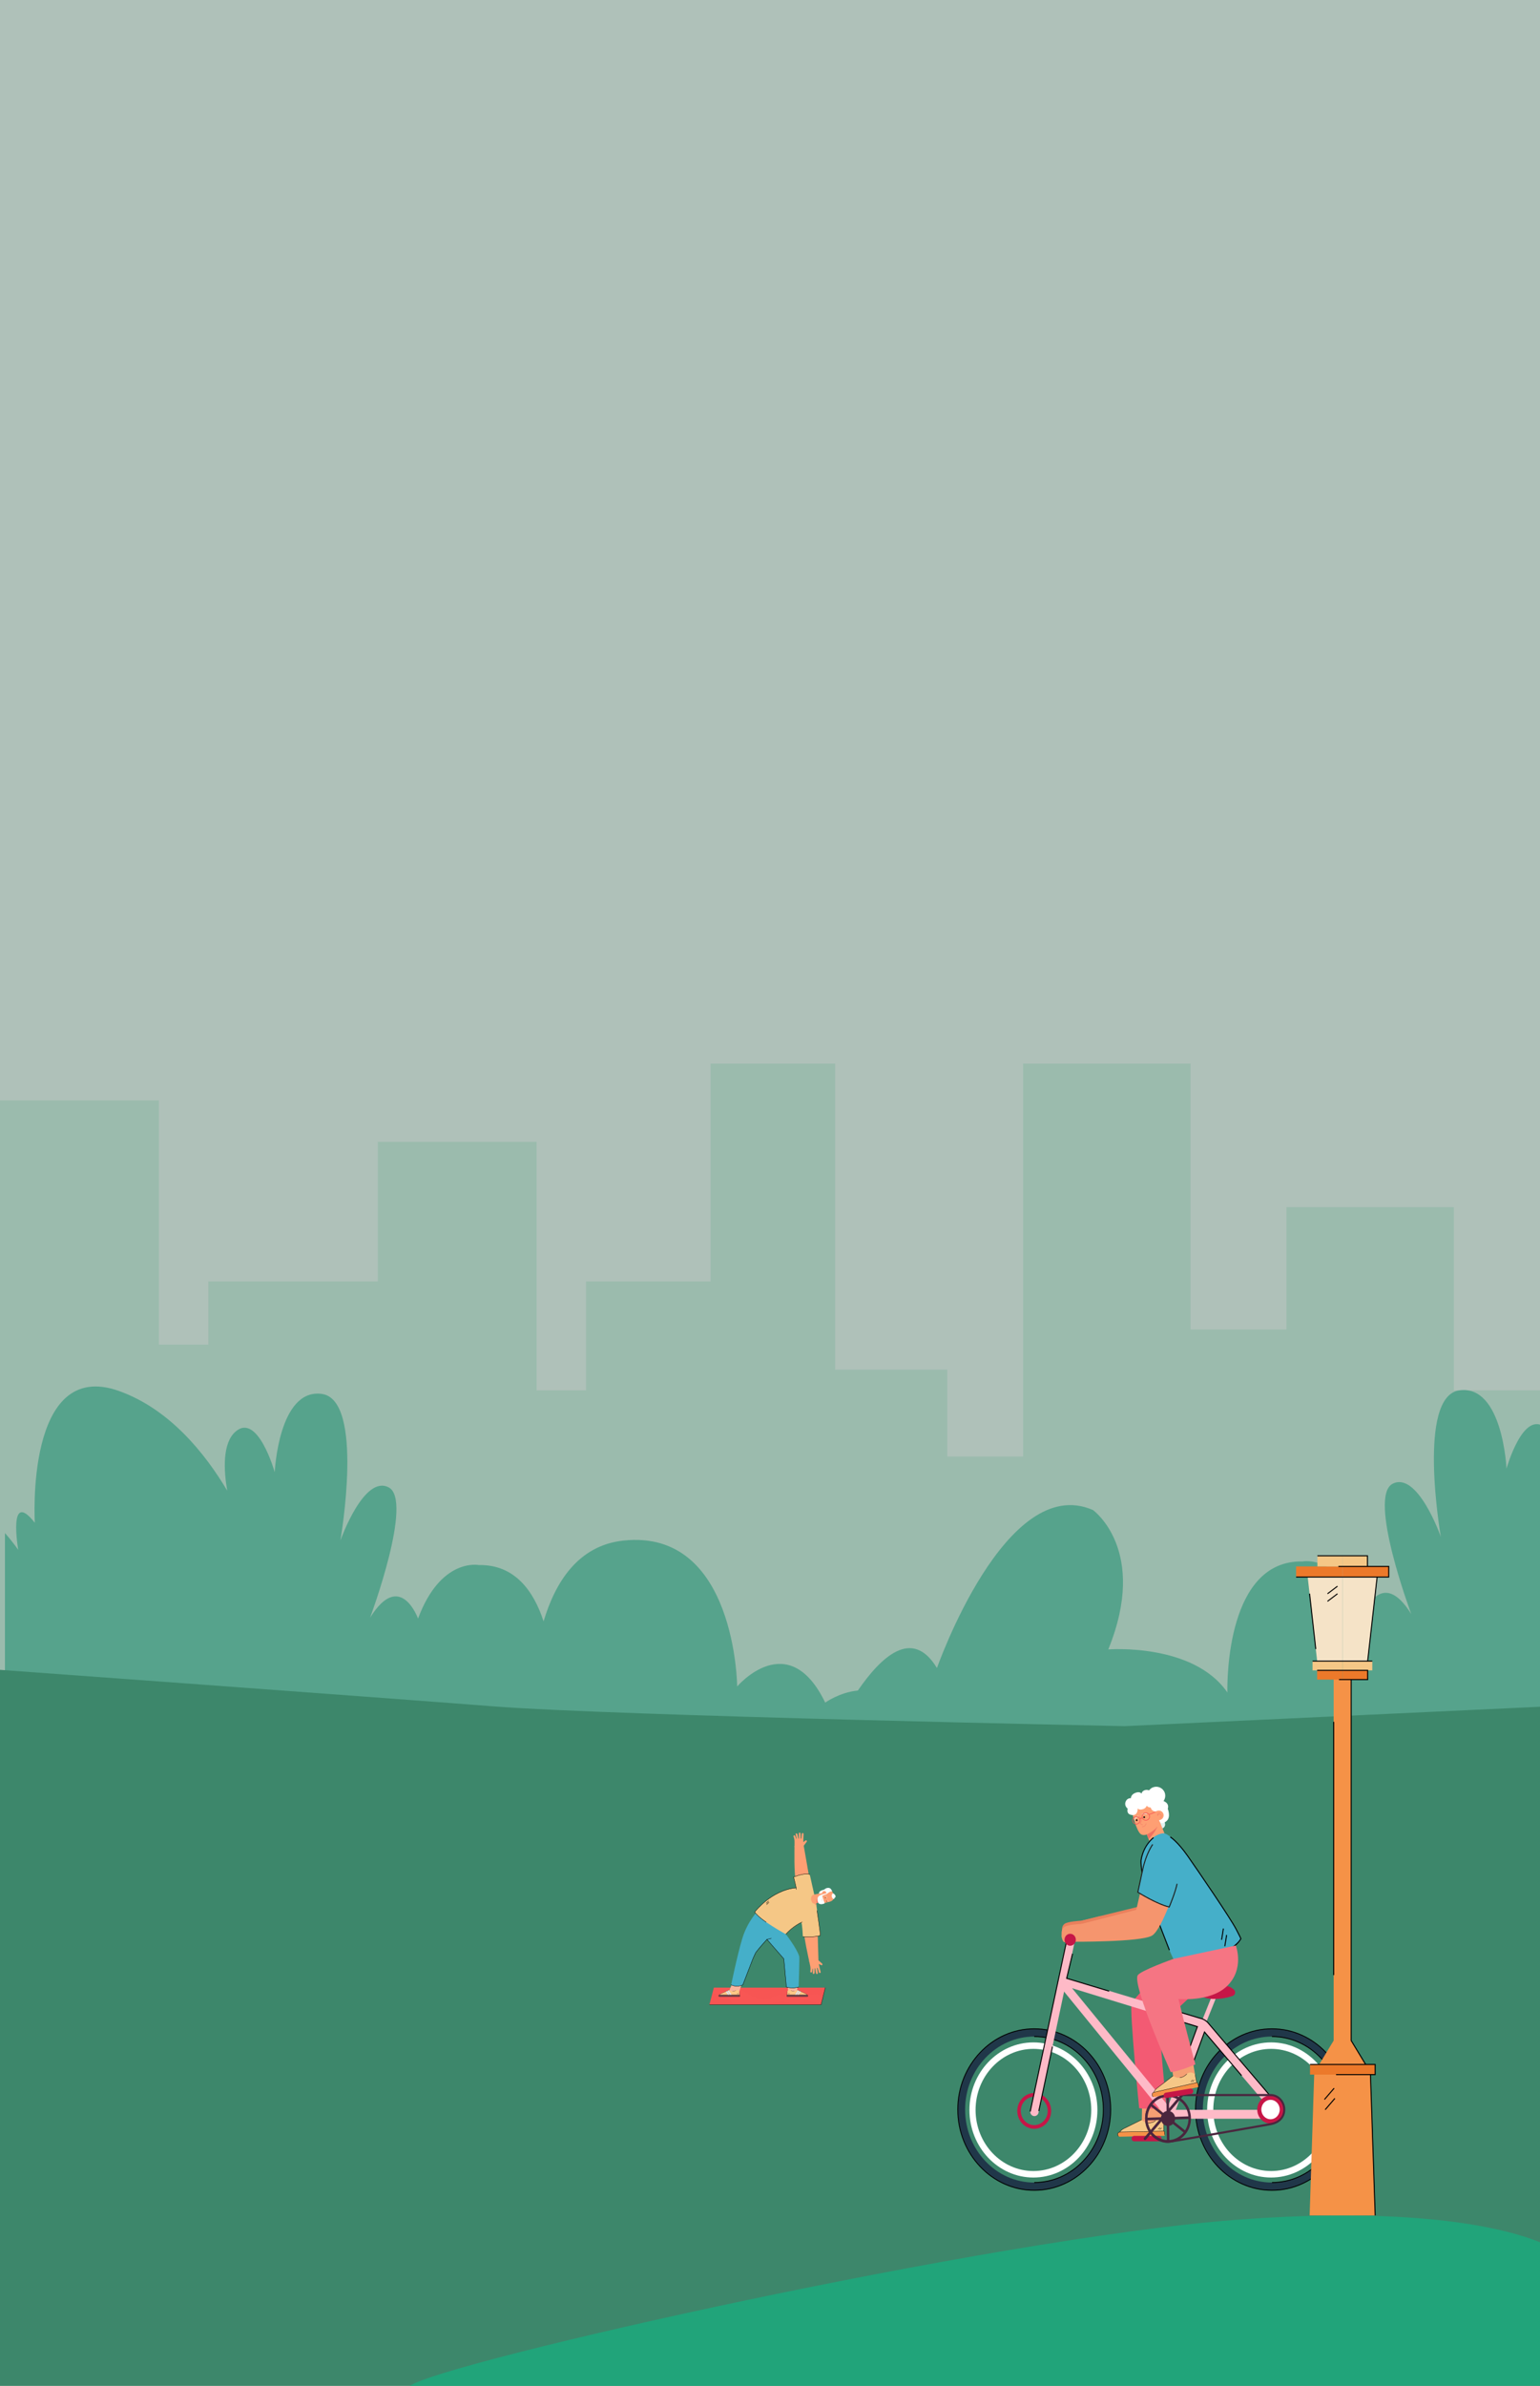 <svg width="480" height="743" viewBox="0 0 480 743" fill="none" xmlns="http://www.w3.org/2000/svg">
<rect x="0" y="0" width="480" height="743" fill="#808080" stroke="none"/>
<g clip-path="url(#clip0_313_117)">
<rect width="480" height="743" fill="white"/>
<path d="M480 0H0V662.413H480V0Z" fill="#DDEDE6"/>
<path d="M318.9 331.207V453.596H295.265V426.529H260.308V331.207H221.486V399.07H182.664V432.973H167.256V355.584H117.776V399.07H64.927V418.739H49.52V342.695H-16.694V440.483H-34.144V403.049H-95.719V432.973H-107.15V650.349L-91.025 658.755H-50.214L0.481 667.889L30.744 657.354L33.781 674.446H89.998V654.72H121.089L139.755 661.949L186.695 654.72L210.772 670.803L223.971 666.712H234.629L232.199 682.235H283.06L337.29 672.764H354.464L356.452 669.682H412.67L421.671 668.561H448.124L491.253 658.755H532.063L562.271 664.639L591.374 668.617L610.15 673.045V342.695H575.58V440.483H542.777V403.049H486.559V432.973H453.149V375.926H400.963V414.032H371.087V331.207H318.9Z" fill="#C3E5D6"/>
<path d="M1.541 477.426V541.198L152.161 541.351C151.874 542.164 151.71 542.977 151.669 543.841H287.399C287.399 543.536 287.358 543.282 287.276 542.977H386.828C386.828 542.011 386.828 541.097 386.787 540.233L534.372 540.08V505.476C532.731 507.915 531.706 510.15 531.706 510.15C525.512 499.175 515.462 509.846 515.462 509.846C515.462 509.846 517.062 493.483 508.735 488.402C500.613 483.473 496.307 494.652 496.06 495.262C496.307 494.5 502.008 476.257 496.06 465.383C490.113 454.508 482.811 470.464 482.483 471.226C482.729 470.413 488.677 450.85 481.827 444.752C474.813 438.553 469.562 457.354 469.562 457.354C469.562 457.354 468.373 431.184 454.919 432.963C441.547 434.741 448.971 477.883 449.094 478.595C448.93 478.086 441.752 458.065 434.04 462.08C426.288 466.145 439.701 502.173 439.865 502.63C430.513 487.589 424.934 502.935 424.934 502.935C417.797 483.828 405.943 486.268 405.943 486.268C382.521 485.81 382.48 522.905 382.562 527.072C371.938 511.573 345.44 513.657 345.44 513.657C358.033 482.711 340.682 470.261 340.682 470.261C313.487 458.32 292.034 519.45 292.034 519.45C284.323 506.695 274.601 515.994 267.382 526.462C261.639 527.021 257.209 530.222 257.209 530.222C245.724 506.441 229.768 525.192 229.768 525.192C229.768 525.192 229.358 475.952 194.287 479.763C180.094 481.288 172.998 492.924 169.43 504.917C166.394 495.617 160.529 487.182 149.289 487.386C149.289 487.386 137.394 484.946 130.298 504.053C130.298 504.053 124.76 488.707 115.367 503.748C115.531 503.291 128.903 467.263 121.151 463.198C113.48 459.183 106.302 479.204 106.097 479.712C106.22 479.001 113.644 435.859 100.272 434.081C86.818 432.302 85.629 458.472 85.629 458.472C85.629 458.472 80.337 439.671 73.364 445.87C69.303 449.478 69.713 457.811 70.821 464.214C63.971 452.679 52.896 438.807 37.063 433.166C7.775 422.749 10.852 474.224 10.852 474.224C2.361 463.401 5.683 482.66 5.683 482.66C5.683 482.66 4.084 480.271 1.541 477.426Z" fill="#67C6A9"/>
<path fill-rule="evenodd" clip-rule="evenodd" d="M480 531.514L350.527 537.553C350.527 537.553 191.712 534.341 153.733 531.384C115.755 528.426 0 520.019 0 520.019V743.001H480V531.514Z" fill="#46A07E"/>
<path fill-rule="evenodd" clip-rule="evenodd" d="M480 698.278C470.627 694.451 443.809 686.831 385.303 691.289C308.828 697.116 139.367 735.232 127.716 743L480 742.956V698.278Z" fill="#20C791"/>
<path opacity="0.25" d="M-6.026 0.001H486.931V743.001H-6.026V0.001Z" fill="#243D34"/>
<path d="M372.589 583.801L373.555 583.946L372.599 583.801H372.589Z" fill="#49263E"/>
<path d="M358.379 576.71C360.396 575.448 363.224 576.673 363.251 576.683L363.369 576.417C363.248 576.363 360.376 575.121 358.224 576.461C356.854 577.32 356.109 579.03 356.015 581.549L356.305 581.559C356.399 579.145 357.096 577.512 358.379 576.71Z" fill="black"/>
<path d="M362.292 569.426C362.995 569.147 363.342 568.349 363.063 567.645C362.783 566.941 361.985 566.595 361.281 566.874C360.578 567.154 360.231 567.952 360.51 568.655C360.79 569.359 361.588 569.706 362.292 569.426Z" fill="#E2F2F1"/>
<path d="M357.44 571.292L358.807 574.747L363.682 572.817L357.891 558.167C357.891 558.167 356.52 558.914 356.567 559.032C356.615 559.15 352.864 564.52 352.864 564.52C352.864 564.52 354.224 570.369 355.635 571.225C355.631 571.228 356.345 571.699 357.44 571.292Z" fill="#FE9F73"/>
<path d="M355.82 566.686C355.736 566.079 355.187 565.716 355.163 565.702C355.14 565.689 355.113 565.696 355.096 565.716C355.082 565.739 355.089 565.766 355.109 565.783C355.116 565.786 355.645 566.137 355.722 566.702C355.769 567.056 355.631 567.423 355.311 567.79L355.284 567.824L355.315 567.857C355.332 567.874 355.739 568.312 356.157 568.241C356.16 568.241 356.163 568.238 356.167 568.238C356.187 568.231 356.2 568.208 356.197 568.184C356.194 568.157 356.167 568.14 356.143 568.144C355.833 568.194 355.513 567.915 355.416 567.82C355.736 567.436 355.87 567.056 355.82 566.686Z" fill="#F07162"/>
<path d="M360.817 568.747C359.736 570.225 357.439 571.292 357.439 571.292L357.988 572.683C359.601 571.4 360.817 568.747 360.817 568.747Z" fill="#F07162"/>
<path d="M356.729 566.157C356.867 566.103 356.931 565.948 356.877 565.81C356.823 565.672 356.669 565.605 356.53 565.662C356.392 565.716 356.328 565.871 356.382 566.005C356.436 566.144 356.591 566.211 356.729 566.157Z" fill="black"/>
<path d="M354.399 567.08C354.537 567.026 354.601 566.871 354.547 566.733C354.493 566.595 354.338 566.531 354.2 566.585C354.062 566.639 353.998 566.794 354.052 566.932C354.109 567.066 354.264 567.134 354.399 567.08Z" fill="black"/>
<path d="M350.813 561.16C350.368 562.463 351.493 563.248 351.493 563.248C351.493 563.248 350.927 564.861 352.594 565.191C354.803 565.625 354.591 563.17 354.591 563.17C354.591 563.17 355.042 563.847 356.392 563.356C356.934 563.157 357.268 562.739 357.473 562.308C357.712 562.898 358.668 562.894 358.668 562.894C358.881 564.009 360.106 564.15 360.106 564.15C360.106 564.15 361.066 566.585 361.504 567.326C361.945 568.07 362.783 567.824 363.635 567.073C365.029 565.844 363.978 563.298 363.978 563.298C364.598 561.308 362.399 560.793 362.399 560.793L361.985 559.746C360.992 557.658 359.413 558.699 359.413 558.699C359.248 557.992 357.938 557.157 356.891 557.466C355.847 557.776 355.81 558.581 355.81 558.581C355.81 558.581 355.358 557.759 353.89 558.318C352.422 558.877 352.5 559.972 352.5 559.972C352.5 559.972 351.257 559.857 350.813 561.16Z" fill="white"/>
<path d="M356.099 566.261L356.123 566.063C356.103 566.059 355.587 566.005 355.197 566.426L355.345 566.564C355.668 566.214 356.096 566.261 356.099 566.261Z" fill="#F75553"/>
<path d="M358.18 565.171L360.531 564.241C360.581 564.221 360.608 564.164 360.588 564.11C360.568 564.059 360.51 564.032 360.457 564.053L358.106 564.982C358.056 565.002 358.029 565.059 358.049 565.113C358.073 565.167 358.13 565.191 358.18 565.171Z" fill="#F75553"/>
<path d="M361.749 566.716C362.517 566.413 362.891 565.547 362.588 564.78C362.285 564.015 361.419 563.638 360.652 563.941C359.887 564.244 359.51 565.11 359.813 565.877C360.116 566.645 360.982 567.019 361.749 566.716Z" fill="#FE9F73"/>
<path d="M361.568 564.527C361.595 564.527 361.615 564.504 361.611 564.477C361.608 564.45 361.588 564.43 361.561 564.433C361.544 564.433 361.137 564.46 360.898 564.75C360.76 564.914 360.709 565.133 360.743 565.399L360.766 565.568L360.837 565.409C360.844 565.389 361.046 564.945 361.527 565.032C361.793 565.079 361.908 565.315 361.925 565.5C361.941 565.696 361.867 565.958 361.601 566.059C361.578 566.069 361.564 566.096 361.574 566.12C361.585 566.144 361.611 566.157 361.635 566.147C361.638 566.147 361.642 566.144 361.642 566.144C361.931 566.029 362.042 565.733 362.019 565.487C361.992 565.197 361.807 564.982 361.544 564.935C361.17 564.867 360.941 565.083 360.83 565.234C360.834 565.063 360.881 564.918 360.975 564.807C361.187 564.551 361.564 564.527 361.568 564.527Z" fill="#F07162"/>
<path d="M356.082 568.962C357.13 568.851 357.254 567.895 357.258 567.885C357.261 567.854 357.241 567.827 357.21 567.824C357.18 567.821 357.153 567.841 357.15 567.871C357.146 567.908 357.032 568.75 356.076 568.851C356.059 568.854 356.042 568.854 356.022 568.854C355.991 568.858 355.968 568.885 355.971 568.915C355.975 568.945 356.002 568.969 356.032 568.966C356.045 568.966 356.066 568.966 356.082 568.962Z" fill="#F07162"/>
<path d="M353.749 566.682C353.776 566.675 353.799 566.655 353.813 566.625C353.816 566.618 354.086 565.914 354.729 565.682C354.776 565.665 354.8 565.615 354.783 565.568C354.766 565.52 354.715 565.497 354.668 565.514C353.944 565.773 353.655 566.531 353.645 566.561C353.628 566.608 353.651 566.659 353.698 566.675C353.712 566.686 353.732 566.686 353.749 566.682Z" fill="#E2F2F1"/>
<path d="M356.069 565.079C356.665 564.739 357.375 564.998 357.382 564.998C357.399 565.005 357.419 565.005 357.436 565.002C357.463 564.995 357.487 564.975 357.5 564.945C357.517 564.897 357.493 564.847 357.446 564.83C357.412 564.817 356.651 564.54 355.981 564.921C355.938 564.945 355.924 565.002 355.948 565.046C355.971 565.089 356.025 565.103 356.069 565.079Z" fill="#E2F2F1"/>
<path d="M357.608 566.878C358.255 566.622 358.571 565.891 358.315 565.245C358.059 564.598 357.329 564.282 356.682 564.537C356.036 564.793 355.719 565.524 355.975 566.171C356.231 566.814 356.965 567.134 357.608 566.878ZM356.756 564.723C357.298 564.507 357.914 564.777 358.13 565.319C358.345 565.861 358.076 566.477 357.534 566.692C356.992 566.908 356.376 566.639 356.16 566.096C355.948 565.554 356.214 564.938 356.756 564.723Z" fill="#F75553"/>
<path d="M354.641 568.05C355.288 567.794 355.604 567.063 355.348 566.416C355.092 565.77 354.362 565.453 353.715 565.709C353.069 565.965 352.752 566.696 353.008 567.342C353.264 567.989 353.995 568.305 354.641 568.05ZM353.789 565.895C354.331 565.679 354.948 565.948 355.163 566.491C355.379 567.033 355.109 567.649 354.567 567.864C354.025 568.08 353.409 567.81 353.193 567.268C352.978 566.726 353.247 566.11 353.789 565.895Z" fill="#F75553"/>
<path d="M361.423 561.833C362.864 561.264 363.571 559.635 362.999 558.193C362.43 556.752 360.8 556.045 359.359 556.614C357.918 557.183 357.211 558.813 357.783 560.254C358.352 561.695 359.982 562.403 361.423 561.833Z" fill="white"/>
<path d="M355.985 655.227L355.83 662.971L362.625 662.944L362.753 656.011L355.985 655.227Z" fill="#F59F73"/>
<path d="M362.824 665.142C362.925 665.139 363.009 665.052 363.009 664.94L363.012 663.971C363.012 663.812 362.894 663.684 362.746 663.688L356.817 663.802L354.426 661.018L350.018 663.934L349.072 663.95C348.745 663.957 348.446 664.2 348.382 664.546C348.298 665.014 348.624 665.415 349.038 665.408L362.824 665.142Z" fill="#F59247"/>
<path d="M362.706 661.065C362.706 661.065 361.713 659.631 360.191 660.402C360.191 660.402 357.884 662.21 355.867 660.112L350.823 662.621C350.823 662.621 349.439 663.146 349.065 663.954L362.696 663.695L362.706 661.065Z" fill="#F5C786"/>
<path d="M362.655 661.065L362.645 663.682H362.743L362.756 661.062L362.655 661.065Z" fill="black"/>
<path d="M360.217 660.445L360.16 660.358C359.025 661.22 357.84 661.062 357.827 661.062L357.81 661.169C357.813 661.169 357.931 661.186 358.123 661.183C358.564 661.173 359.406 661.062 360.217 660.445Z" fill="black"/>
<path d="M362.059 662.658L361.416 663.136L361.47 663.227L362.117 662.745L362.059 662.658Z" fill="black"/>
<path d="M361.598 662.533L360.955 663.015L361.009 663.102L361.655 662.621L361.598 662.533Z" fill="black"/>
<path d="M363.059 664.776L363.063 664.048C363.063 663.816 362.891 663.631 362.675 663.634L349.045 663.894C348.644 663.9 348.318 664.261 348.318 664.692C348.318 664.921 348.409 665.139 348.57 665.284L348.638 665.2C348.496 665.075 348.419 664.887 348.419 664.688C348.422 664.318 348.702 664.008 349.045 664.001L362.675 663.742C362.834 663.739 362.962 663.877 362.962 664.048L362.958 664.776H363.059Z" fill="black"/>
<path d="M350.362 662.89C351.375 662.406 355.84 660.183 355.884 660.16L355.843 660.062C355.8 660.086 351.338 662.305 350.321 662.789C349.287 663.284 349.011 663.901 348.998 663.928L349.089 663.971C349.095 663.968 349.368 663.369 350.362 662.89Z" fill="black"/>
<path d="M381.017 612.621L368.117 608.395C368.117 608.395 353.342 621.611 352.702 624.123C352.062 626.639 355.062 656.523 355.062 656.523C357.079 656.91 363.608 656.523 363.608 656.523C363.608 656.523 361.177 632.312 361.635 631.053C362.093 629.8 381.017 612.621 381.017 612.621Z" fill="#F35A73"/>
<path d="M361.241 666.843C361.682 666.843 362.039 666.466 362.039 666.001C362.039 665.537 361.682 665.156 361.241 665.156H353.5C353.059 665.156 352.702 665.533 352.702 666.001C352.702 666.466 353.059 666.843 353.5 666.843H361.241Z" fill="#C61647"/>
<path d="M416.137 657.075C416.137 645.471 407.19 636.033 396.193 636.033C385.195 636.033 376.249 645.471 376.249 657.075C376.249 668.678 385.195 678.117 396.193 678.117C407.19 678.12 416.137 668.678 416.137 657.075ZM378.165 657.075C378.165 646.586 386.253 638.054 396.193 638.054C406.133 638.054 414.221 646.586 414.221 657.075C414.221 667.564 406.133 676.096 396.193 676.096C386.253 676.096 378.165 667.564 378.165 657.075Z" fill="white"/>
<path d="M335.32 601.779L337.101 602.937L342.452 603.193L343.004 596.674C343.004 596.674 337.728 598.051 337.138 598.118C336.553 598.182 332.69 598.381 331.761 599.149C330.832 599.916 331.054 600.947 330.96 601.96C330.936 602.213 331.293 603.785 331.791 603.843C332.29 603.896 335.32 601.779 335.32 601.779Z" fill="#EA805C"/>
<path d="M420.282 656.947C420.282 643.081 409.591 631.801 396.452 631.801C383.31 631.801 372.619 643.081 372.619 656.947C372.619 670.813 383.31 682.093 396.452 682.093C409.591 682.093 420.282 670.813 420.282 656.947ZM374.905 656.947C374.905 644.414 384.569 634.215 396.449 634.215C408.328 634.215 417.992 644.411 417.992 656.947C417.992 669.48 408.328 679.679 396.449 679.679C384.569 679.679 374.905 669.483 374.905 656.947Z" fill="#203749"/>
<path d="M420.416 656.947C420.416 643.003 409.665 631.659 396.452 631.659C383.236 631.659 372.488 643.003 372.488 656.947C372.488 670.891 383.239 682.235 396.452 682.235C409.665 682.235 420.416 670.891 420.416 656.947ZM372.754 656.947C372.754 643.158 383.384 631.942 396.452 631.942C409.517 631.942 420.15 643.158 420.15 656.947C420.15 670.736 409.52 681.952 396.452 681.952C383.384 681.952 372.754 670.736 372.754 656.947Z" fill="black"/>
<path d="M418.127 656.947C418.127 644.333 408.402 634.073 396.448 634.073V634.356C408.254 634.356 417.857 644.488 417.857 656.943C417.857 669.399 408.254 679.531 396.448 679.531V679.813C408.402 679.82 418.127 669.56 418.127 656.947Z" fill="black"/>
<path d="M322.104 678.12C333.101 678.12 342.048 668.682 342.048 657.078C342.048 645.475 333.101 636.037 322.104 636.037C311.107 636.037 302.16 645.475 302.16 657.078C302.16 668.678 311.107 678.12 322.104 678.12ZM322.104 638.054C332.044 638.054 340.132 646.586 340.132 657.075C340.132 667.564 332.044 676.096 322.104 676.096C312.164 676.096 304.076 667.564 304.076 657.075C304.076 646.586 312.164 638.054 322.104 638.054Z" fill="white"/>
<path d="M322.36 682.093C335.499 682.093 346.19 670.813 346.19 656.947C346.19 643.081 335.499 631.801 322.36 631.801C309.218 631.801 298.527 643.081 298.527 656.947C298.527 670.813 309.218 682.093 322.36 682.093ZM322.36 634.218C334.239 634.218 343.903 644.414 343.903 656.95C343.903 669.483 334.239 679.683 322.36 679.683C310.48 679.683 300.817 669.487 300.817 656.95C300.817 644.414 310.48 634.218 322.36 634.218Z" fill="#203749"/>
<path d="M344.038 656.947C344.038 644.333 334.313 634.073 322.36 634.073V634.356C334.165 634.356 343.769 644.488 343.769 656.943C343.769 669.399 334.165 679.531 322.36 679.531V679.813C334.313 679.82 344.038 669.56 344.038 656.947Z" fill="black"/>
<path d="M322.36 682.235C335.576 682.235 346.324 670.891 346.324 656.947C346.324 643.003 335.573 631.659 322.36 631.659C309.144 631.659 298.392 643.003 298.392 656.947C298.392 670.891 309.144 682.235 322.36 682.235ZM322.36 631.945C335.425 631.945 346.058 643.162 346.058 656.947C346.058 670.736 335.428 681.952 322.36 681.952C309.292 681.952 298.661 670.736 298.661 656.947C298.661 643.162 309.292 631.945 322.36 631.945Z" fill="black"/>
<path d="M327.636 657.372C327.636 654.301 325.269 651.802 322.356 651.802C319.447 651.802 317.077 654.301 317.077 657.372C317.077 660.442 319.444 662.941 322.356 662.941C325.269 662.941 327.636 660.442 327.636 657.372ZM318.164 657.372C318.164 654.93 320.047 652.944 322.36 652.944C324.673 652.944 326.555 654.93 326.555 657.372C326.555 659.813 324.673 661.799 322.36 661.799C320.047 661.799 318.164 659.813 318.164 657.372Z" fill="#C61647"/>
<path d="M374.292 632.784C374.562 632.784 374.821 632.616 374.932 632.336L379.05 622.093C379.202 621.719 379.037 621.288 378.68 621.13C378.326 620.972 377.919 621.147 377.767 621.521L373.649 631.764C373.498 632.137 373.663 632.568 374.016 632.727C374.111 632.767 374.202 632.784 374.292 632.784Z" fill="#FEBAC7"/>
<path d="M376.636 630.07C375.922 629.231 374.949 628.669 373.895 628.48L332.913 616.13C332.108 615.988 331.32 616.372 330.899 617.109C330.482 617.847 330.532 618.763 331.03 619.443L362.366 657.87C363.258 659.085 364.659 659.812 366.117 659.812H396.533C397.502 659.812 398.348 659.233 398.745 658.297C399.139 657.364 398.981 656.31 398.334 655.549L376.636 630.07ZM366.12 657.034C365.47 657.034 364.847 656.711 364.45 656.169L334.152 619.16L373.464 631.215C373.932 631.299 374.366 631.548 374.686 631.922L396.075 657.034H366.12Z" fill="#FEBAC7"/>
<path d="M373.7 629.841L363.332 657.917L365.78 658.927L376.148 630.848L373.7 629.841Z" fill="#FEBAC7"/>
<path d="M322.393 658.994C323.117 659.011 323.72 658.402 323.734 657.637L335.273 603.216C335.286 602.452 334.711 601.816 333.987 601.802C333.263 601.785 332.66 602.395 332.647 603.159L321.11 657.58C321.097 658.169 321.437 658.681 321.925 658.893C322.07 658.954 322.228 658.991 322.393 658.994Z" fill="#FEBAC7"/>
<path d="M384.256 621.538C385.081 621.238 385.236 620.08 384.525 619.544L384.007 619.154C383.424 618.716 382.727 618.477 382.01 618.477H369.74C369.74 618.477 373.1 622.43 378.131 622.508C380.821 622.551 382.902 622.029 384.256 621.538Z" fill="#C61647"/>
<path d="M376.515 630.171L397.233 654.496L397.462 654.277L376.75 629.959C376.72 629.915 375.784 628.673 374.05 628.343L366.002 625.928L365.918 626.241L373.982 628.659C375.609 628.972 376.508 630.157 376.515 630.171Z" fill="black"/>
<path d="M386.882 646.492L387.111 646.273L375.377 632.491L370.053 646.906L370.339 647.027L375.481 633.104L386.882 646.492Z" fill="black"/>
<path d="M369.504 641.65L373.423 631.033L360.332 627.019L360.248 627.332L373.013 631.248L369.218 641.532L369.504 641.65Z" fill="black"/>
<path d="M334.152 608.395L332.276 616.2L345.668 620.237L345.752 619.921L332.664 615.978L334.445 608.489L334.152 608.395Z" fill="black"/>
<path d="M332.3 604.436L320.959 657.543L321.259 657.617L332.6 604.506L332.3 604.436Z" fill="black"/>
<path d="M327.892 637.296L323.636 657.364L323.936 657.435L328.192 637.367L327.892 637.296Z" fill="black"/>
<path d="M393.92 656.193L393.785 656.486L397.893 658.57L398.024 658.274L393.92 656.193Z" fill="black"/>
<path d="M392.341 657.223L392.209 657.519L396.314 659.6L396.449 659.307L392.341 657.223Z" fill="black"/>
<path d="M400.149 656.947C400.149 654.533 398.294 652.58 396.007 652.58C393.721 652.58 391.866 654.536 391.866 656.947C391.866 659.358 393.718 661.314 396.007 661.314C398.297 661.317 400.149 659.361 400.149 656.947Z" fill="#C61647"/>
<path d="M398.876 656.947C398.876 655.277 397.593 653.923 396.011 653.923C394.428 653.923 393.145 655.277 393.145 656.947C393.145 658.617 394.428 659.971 396.011 659.971C397.593 659.971 398.876 658.617 398.876 656.947Z" fill="white"/>
<path d="M366.285 659.722C366.285 658.426 365.288 657.372 364.059 657.372C362.83 657.372 361.834 658.422 361.834 659.722C361.834 661.018 362.83 662.072 364.059 662.072C365.288 662.069 366.285 661.018 366.285 659.722Z" fill="#4A263E"/>
<path d="M396.25 661.782C398.977 661.217 400.6 659.412 400.6 656.95C400.6 654.28 398.543 652.108 396.011 652.108H364.127C360.147 652.108 356.907 655.526 356.907 659.725C356.907 663.924 360.147 667.342 364.127 667.342C364.901 667.338 393.044 662.348 396.25 661.782ZM357.527 659.722C357.527 655.883 360.487 652.758 364.127 652.758H396.011C398.2 652.758 399.981 654.637 399.981 656.947C399.981 659.105 398.58 660.634 396.139 661.139C394.216 661.483 364.996 666.658 364.123 666.685C360.487 666.685 357.527 663.56 357.527 659.722Z" fill="#4A263E"/>
<path d="M371.212 659.722C371.212 655.56 368.003 652.172 364.056 652.172C360.11 652.172 356.901 655.56 356.901 659.722C356.901 663.884 360.11 667.271 364.056 667.271C368.003 667.271 371.212 663.884 371.212 659.722ZM357.675 659.722C357.675 656.008 360.537 652.987 364.056 652.987C367.575 652.987 370.437 656.008 370.437 659.722C370.437 663.436 367.575 666.456 364.056 666.456C360.537 666.456 357.675 663.436 357.675 659.722Z" fill="#4A263E"/>
<path d="M358.827 655.028L358.362 655.678L369.228 664.348L369.693 663.698L358.827 655.028Z" fill="#4A263E"/>
<path d="M364.321 652.493L363.546 652.502L363.722 666.876L364.496 666.866L364.321 652.493Z" fill="#4A263E"/>
<path d="M370.824 659.058L357.207 659.499L357.231 660.314L370.848 659.876L370.824 659.058Z" fill="#4A263E"/>
<path d="M368.137 652.172L356.685 665.631L357.291 666.197L368.743 652.738L368.137 652.172Z" fill="#4A263E"/>
<path d="M371.639 641.023L364.854 641.619L366.107 649.253L372.774 647.852L371.639 641.023Z" fill="#F59F73"/>
<path d="M359.887 653.014L373.37 649.97C373.467 649.947 373.535 649.842 373.514 649.735L373.343 648.782C373.316 648.623 373.174 648.522 373.03 648.556L367.231 649.866L364.379 647.617L360.581 651.368L359.655 651.577C359.335 651.647 359.086 651.95 359.086 652.304C359.086 652.779 359.48 653.105 359.887 653.014Z" fill="#F59247"/>
<path d="M369.922 645.849C369.922 645.849 367.986 648.088 365.625 646.442L361.13 649.923C361.13 649.923 359.871 650.718 359.645 651.587L372.976 648.576L372.508 645.994C372.511 645.99 371.275 644.785 369.922 645.849Z" fill="#F5C786"/>
<path d="M372.558 645.98L372.461 646.004L372.925 648.573L373.023 648.553L372.558 645.98Z" fill="black"/>
<path d="M369.955 645.886L369.885 645.812C368.928 646.886 367.736 646.973 367.723 646.973L367.726 647.081C367.73 647.081 367.847 647.071 368.036 647.03C368.467 646.933 369.272 646.657 369.955 645.886Z" fill="black"/>
<path d="M372.164 647.684L371.619 648.287L371.693 648.364L372.238 647.762L372.164 647.684Z" fill="black"/>
<path d="M371.693 647.657L371.147 648.26L371.218 648.334L371.763 647.731L371.693 647.657Z" fill="black"/>
<path d="M359.638 651.64L372.969 648.63C373.124 648.597 373.275 648.704 373.306 648.873L373.434 649.586L373.531 649.563L373.403 648.849C373.363 648.623 373.158 648.475 372.949 648.522L359.618 651.533C359.227 651.62 358.972 652.038 359.049 652.462C359.089 652.688 359.221 652.883 359.406 652.994L359.456 652.9C359.298 652.806 359.184 652.637 359.15 652.442C359.083 652.075 359.302 651.715 359.638 651.64Z" fill="black"/>
<path d="M360.726 650.28C361.635 649.596 365.612 646.515 365.652 646.485L365.595 646.397C365.554 646.428 361.578 649.509 360.672 650.192C359.749 650.886 359.588 651.549 359.581 651.576L359.679 651.603C359.679 651.593 359.84 650.947 360.726 650.28Z" fill="black"/>
<path d="M370.036 584.141L363.154 578.78L355.109 593.71L337.125 598.122L333.953 603.718C333.953 603.718 354.927 603.789 358.244 601.704C361.561 599.617 370.036 584.141 370.036 584.141Z" fill="#EA805C"/>
<path d="M360.403 575.299C360.089 576.228 358.847 584.73 358.847 584.73L360.904 585.727L360.736 574.679C360.736 574.679 360.45 575.161 360.403 575.299Z" fill="#22818E"/>
<path d="M367.322 612.463C369.134 613.143 387.313 606.587 386.751 603.752C386.283 601.401 374.319 583.548 368.349 575.444C367.12 573.773 363.777 570.794 362.581 570.908C358.611 571.292 353.055 577.009 356.864 587.121C358.537 591.569 365.507 611.779 367.322 612.463Z" fill="#45AFC9"/>
<path d="M361.547 599.283L361.261 599.401L364.352 607.388L364.639 607.27L361.547 599.283Z" fill="black"/>
<path d="M367.289 612.301L367.349 612.621C369.269 612.251 371.003 611.857 372.568 611.449C384.158 608.429 386.485 604.664 386.842 603.93C386.852 603.927 386.859 603.924 386.862 603.92C387.027 603.816 387.041 603.806 385.424 600.708C383.603 597.213 373.74 582.771 370.299 577.872C367.036 573.225 364.918 571.965 364.827 571.912L364.682 572.194C364.703 572.208 366.837 573.484 370.05 578.06C373.488 582.956 383.34 597.378 385.152 600.86C386.195 602.86 386.502 603.506 386.593 603.715C386.414 604.112 383.832 609.102 367.289 612.301Z" fill="black"/>
<path d="M359.628 572.403L359.449 572.133C359.416 572.157 356.237 574.463 355.5 579.336C355.496 579.393 355.22 583.716 357.948 590.828L358.234 590.71C355.533 583.679 355.803 579.423 355.806 579.38C356.523 574.655 359.594 572.426 359.628 572.403Z" fill="black"/>
<path d="M381.168 600.549L380.606 604.055L380.912 604.112L381.471 600.61L381.168 600.549Z" fill="black"/>
<path d="M382.172 602.56L381.613 606.065L381.916 606.125L382.478 602.62L382.172 602.56Z" fill="black"/>
<path d="M359.079 602.776C362.5 600.701 367.454 584.66 367.454 584.66L357.561 579.818L354.166 594.755L336.963 599.176L333.97 604.695C333.967 604.698 355.658 604.85 359.079 602.776Z" fill="#F5956E"/>
<path d="M335.374 602.765L337.219 603.934L342.755 604.21L343.3 597.691C343.3 597.691 337.849 599.048 337.243 599.112C336.637 599.176 332.643 599.358 331.687 600.122C330.731 600.886 330.96 601.917 330.869 602.93C330.845 603.183 331.219 604.759 331.734 604.816C332.246 604.873 335.374 602.765 335.374 602.765Z" fill="#F5956E"/>
<path d="M335.317 604.271C335.421 603.25 334.721 602.331 333.751 602.223C332.781 602.112 331.913 602.853 331.808 603.873C331.704 604.894 332.404 605.813 333.374 605.921C334.344 606.032 335.212 605.294 335.317 604.271Z" fill="#C61647"/>
<path d="M357.308 665.988C357.291 665.752 357.093 665.574 356.867 665.594C356.641 665.614 356.473 665.819 356.49 666.055C356.507 666.291 356.705 666.469 356.931 666.449C357.157 666.432 357.325 666.227 357.308 665.988Z" fill="#4A263E"/>
<path d="M363.608 653.351L371.255 652.078C371.689 652.004 371.989 651.573 371.918 651.115C371.851 650.654 371.44 650.341 371.002 650.415L363.356 651.687C362.921 651.762 362.622 652.193 362.692 652.65C362.763 653.108 363.174 653.422 363.608 653.351Z" fill="#C61647"/>
<path d="M369.386 584.195L357.086 578.511C356.931 578.407 354.658 589.262 354.658 589.262C354.658 589.262 361.598 593.347 364.642 593.916C367.679 594.482 369.386 584.195 369.386 584.195Z" fill="#45AFC9"/>
<path d="M382.31 618.635C388.044 613.271 385.192 605.87 385.192 605.87L365.794 610.019C365.794 610.019 355.15 613.783 354.557 615.234C353.103 618.787 364.891 645.287 364.891 645.287C367.925 644.984 372.589 642.876 372.589 642.876C369.949 633.33 367.305 622.514 367.305 622.514C367.305 622.514 377.114 623.494 382.31 618.635Z" fill="#F57583"/>
<path d="M359.416 574.471L359.16 574.282C359.14 574.309 357.12 577.094 356.056 582C354.998 586.876 354.503 589.206 354.5 589.229L354.476 589.337L354.571 589.394C354.628 589.431 360.45 593.102 364.396 594.024L364.527 594.054L364.578 593.933C364.598 593.886 366.544 589.253 367.033 586.68L366.719 586.62C366.282 588.923 364.649 592.93 364.335 593.684C360.716 592.792 355.584 589.654 354.83 589.185C354.938 588.674 355.433 586.354 356.362 582.067C357.416 577.232 359.396 574.498 359.416 574.471Z" fill="#1D1D1B"/>
<path d="M255.942 624.185L256.512 621.9L257.237 618.979H222.505L222.054 620.698L221.106 624.318H255.908L255.942 624.185Z" fill="#F75553"/>
<g opacity="0.5">
<g opacity="0.5">
<g opacity="0.5">
<path opacity="0.5" d="M228.402 624.318H238.855C239.297 624.203 239.742 624.087 240.184 623.969C242.068 623.475 244.134 622.992 245.905 623.807C246.237 623.96 246.578 624.159 246.922 624.315H248.687C248.924 624.151 249.129 623.931 249.36 623.755C250.484 622.908 252.071 623.154 253.417 623.553C254.24 623.798 255.093 624.087 255.939 624.183L256.509 621.897C254.995 620.802 252.799 620.681 251.207 621.683C250.886 621.886 250.588 622.128 250.242 622.284C249.69 622.533 249.063 622.544 248.456 622.541C247.688 622.536 246.91 622.515 246.176 622.284C245.275 622.001 244.469 621.409 243.533 621.273C241.975 621.048 240.542 622.111 239 622.403C236.911 622.799 234.839 621.761 232.996 620.698C231.88 620.057 230.722 619.378 229.508 618.976H222.502L222.051 620.695C222.565 621.016 223.178 621.235 223.761 621.371C225.053 621.672 226.501 621.836 227.399 622.813C227.812 623.258 228.058 623.824 228.402 624.318Z" fill="#F75553"/>
</g>
</g>
</g>
<path d="M257.283 618.99L257.194 618.967L255.873 624.272H221.106V624.364H255.945L257.283 618.99Z" fill="black"/>
<path d="M256.309 611.891C256.396 611.767 256.367 611.596 256.243 611.507L254.925 610.319C254.845 610.261 254.648 610.293 254.498 610.36C252.88 610.51 252.631 610.547 252.198 610.628L252.548 612.33C252.649 612.821 252.66 613.327 252.579 613.821L252.559 613.945C252.533 614.101 252.646 614.249 252.805 614.263C252.952 614.278 253.079 614.168 253.105 614.023L253.25 613.122C253.255 613.093 253.276 613.073 253.305 613.067C253.345 613.061 253.385 613.093 253.383 613.133L253.345 614.48C253.339 614.636 253.461 614.74 253.614 614.714C253.767 614.688 253.894 614.54 253.9 614.384L253.937 613.009C253.937 612.977 253.96 612.951 253.992 612.946L254.015 612.943C254.053 612.937 254.088 612.96 254.093 612.998L254.35 614.5C254.376 614.644 254.507 614.751 254.651 614.737C254.81 614.72 254.92 614.572 254.894 614.416L254.637 612.905C254.631 612.868 254.654 612.833 254.691 612.827L254.761 612.816C254.795 612.81 254.827 612.83 254.836 612.862L255.258 614.223C255.301 614.364 255.446 614.454 255.587 614.419C255.743 614.382 255.833 614.22 255.786 614.069C255.786 614.069 255.258 611.957 255.2 611.622L255.925 611.955C256.049 612.044 256.223 612.015 256.309 611.891Z" fill="#FE9F73"/>
<path d="M254.839 601.458C254.839 601.458 251.138 599.609 250.629 600.58C250.121 601.55 252.282 611.024 252.282 611.024L255.102 610.475L254.839 601.458Z" fill="#FE9F73"/>
<path d="M248.234 572.626C248.205 572.626 248.179 572.608 248.17 572.582L247.847 571.73C247.795 571.591 247.647 571.513 247.506 571.554C247.353 571.6 247.272 571.768 247.33 571.915L247.373 572.034C247.549 572.502 247.642 572.999 247.642 573.501L247.639 575.238C248.078 575.229 248.329 575.215 249.944 575.038C250.106 575.07 250.303 575.064 250.372 574.992L251.426 573.565C251.531 573.455 251.525 573.279 251.415 573.175C251.302 573.071 251.129 573.077 251.025 573.189L250.381 573.66C250.369 573.319 250.461 571.144 250.461 571.144C250.476 570.985 250.357 570.846 250.196 570.84C250.048 570.834 249.927 570.953 249.913 571.097L249.774 572.516C249.771 572.551 249.742 572.577 249.71 572.577L249.638 572.58C249.6 572.582 249.569 572.551 249.569 572.516L249.517 570.982C249.511 570.823 249.375 570.702 249.213 570.716C249.066 570.73 248.962 570.863 248.965 571.008L249.014 572.53C249.014 572.568 248.985 572.6 248.95 572.6H248.927C248.895 572.6 248.867 572.58 248.861 572.548L248.549 571.21C248.514 571.06 248.358 570.941 248.205 570.947C248.052 570.953 247.954 571.08 247.988 571.23L248.295 572.542C248.306 572.582 248.274 572.623 248.234 572.626Z" fill="#FE9F73"/>
<path d="M252.062 583.689L250.511 574.801L247.639 574.83C247.639 574.83 247.422 584.544 248.115 585.393C248.809 586.243 252.062 583.689 252.062 583.689Z" fill="#FE9F73"/>
<path d="M248.477 617.681L245.57 618.045L245.611 620.799L248.532 620.758L248.477 617.681Z" fill="#F9B59D"/>
<path d="M230.465 620.056L231.144 618.045L228.234 617.681L227.263 619.984L230.424 620.799L230.465 620.056Z" fill="#F9B59D"/>
<path d="M235.31 608.479C235.911 607.251 239.043 603.966 239.043 603.966L244.308 610.004L245.114 618.802C245.114 618.802 246.015 619.132 247.049 619.132C248.049 619.132 248.933 618.802 248.933 618.802C248.933 618.802 249.234 609.721 249.118 609.294C248.451 606.858 244.937 602.339 244.937 602.339C244.937 602.339 241.242 595.48 240.303 595.13C239.364 594.778 236.145 595.13 236.145 595.13C236.145 595.13 232.927 598.467 231.346 603.735C229.766 609.002 227.894 618.135 227.894 618.135C227.894 618.135 229.532 619.013 231.523 618.135C231.52 618.135 234.709 609.707 235.31 608.479Z" fill="#45AFC9"/>
<path d="M235.22 595.457C237.049 598.063 244.937 602.342 244.937 602.342C246.538 600.597 249.418 598.693 249.736 598.739C250.057 598.785 250.239 603.096 250.239 603.096C252.478 603.538 255.544 602.761 255.679 602.761C255.818 602.761 254.475 593.481 254.475 593.481L253.804 590.045L252.389 583.741C250.513 583.146 247.37 584.536 247.37 584.536L248.136 587.902C240.135 588.867 235.22 595.457 235.22 595.457Z" fill="#F5C786"/>
<path d="M254.475 593.483C254.475 593.483 254.429 591.591 253.805 590.048C253.805 590.048 253.293 590.845 253.513 591.963C253.729 593.082 254.475 593.483 254.475 593.483Z" fill="#FE9F73"/>
<path d="M250.248 603.041C250.216 603.038 250.187 603.061 250.184 603.09C250.181 603.119 250.201 603.151 250.233 603.154C250.834 603.226 251.415 603.255 251.961 603.255C254.085 603.255 255.677 602.824 255.694 602.819L255.737 602.807V602.764C255.726 601.536 254.723 595.035 254.714 594.968C254.709 594.937 254.68 594.916 254.651 594.919C254.619 594.925 254.599 594.954 254.602 594.986C254.61 595.049 255.587 601.394 255.622 602.72C255.281 602.807 252.943 603.362 250.248 603.041Z" fill="black"/>
<path d="M244.981 602.379C247.093 599.95 249.881 598.652 250.025 598.626C250.057 598.626 250.08 598.6 250.08 598.569C250.08 598.537 250.051 598.511 250.019 598.511C249.921 598.511 247.09 599.776 244.894 602.301C244.874 602.325 244.877 602.362 244.9 602.382C244.911 602.391 244.923 602.397 244.937 602.397C244.952 602.4 244.969 602.394 244.981 602.379Z" fill="black"/>
<path d="M252.36 583.793C252.386 583.807 252.42 583.799 252.438 583.773C252.455 583.744 252.443 583.712 252.417 583.694C252.365 583.666 251.132 582.998 247.35 584.486L247.303 584.503L247.315 584.553C247.324 584.587 248.188 587.936 248.153 588.421C248.15 588.453 248.173 588.479 248.205 588.482C248.208 588.482 248.208 588.482 248.208 588.482C248.237 588.482 248.263 588.459 248.266 588.43C248.3 587.953 247.549 585.009 247.436 584.573C251.117 583.134 252.348 583.787 252.36 583.793Z" fill="black"/>
<path d="M238.853 591.955C240.921 590.308 244.212 588.28 248.142 587.962C248.173 587.959 248.196 587.933 248.194 587.901C248.191 587.87 248.165 587.846 248.133 587.849C244.175 588.17 240.861 590.213 238.78 591.871C236.527 593.665 235.189 595.408 235.177 595.425L235.151 595.46L235.177 595.494C235.189 595.509 236.278 596.991 238.766 598.621C238.775 598.626 238.786 598.629 238.798 598.629C238.815 598.629 238.835 598.621 238.847 598.603C238.864 598.577 238.855 598.543 238.829 598.525C236.57 597.043 235.475 595.688 235.296 595.46C235.492 595.205 236.784 593.602 238.853 591.955Z" fill="black"/>
<path d="M238.89 592.767C239.121 592.487 239.578 592.079 239.581 592.076C239.604 592.056 239.607 592.018 239.586 591.995C239.566 591.972 239.529 591.969 239.505 591.99C239.485 592.007 239.04 592.406 238.803 592.692C238.783 592.715 238.786 592.752 238.812 592.773C238.824 592.781 238.835 592.787 238.85 592.787C238.864 592.787 238.881 592.778 238.89 592.767Z" fill="black"/>
<path d="M239.008 593.151C239.24 592.871 239.696 592.463 239.699 592.461C239.722 592.44 239.725 592.403 239.705 592.38C239.684 592.357 239.647 592.354 239.624 592.374C239.604 592.391 239.159 592.79 238.922 593.076C238.901 593.099 238.904 593.137 238.93 593.157C238.942 593.166 238.953 593.171 238.968 593.171C238.98 593.171 238.997 593.166 239.008 593.151Z" fill="black"/>
<path d="M227.867 618.187C228.514 618.493 229.139 618.597 229.685 618.597C230.768 618.597 231.537 618.193 231.548 618.187L231.566 618.178L234.732 609.993C234.958 609.493 235.559 608.161 235.631 608.051C236.72 606.633 238.896 604.214 239.075 604.015L240.41 603.683C240.441 603.674 240.459 603.645 240.45 603.613C240.441 603.584 240.413 603.564 240.381 603.573L239.011 603.914L239 603.925C238.977 603.951 236.671 606.505 235.535 607.985C235.443 608.129 234.657 609.874 234.625 609.949L231.473 618.097C231.285 618.19 229.688 618.926 227.914 618.086C227.885 618.071 227.85 618.083 227.838 618.112C227.827 618.141 227.838 618.175 227.867 618.187Z" fill="black"/>
<path d="M245.059 618.808L245.062 618.843L245.093 618.854C245.105 618.86 245.876 619.146 247.012 619.146C247.584 619.146 248.245 619.074 248.95 618.854C248.979 618.846 248.997 618.814 248.988 618.782C248.979 618.75 248.948 618.736 248.916 618.745C247.006 619.334 245.411 618.84 245.166 618.756C245.082 617.959 244.368 610.074 244.362 609.993L244.359 609.976L239.084 603.923C239.063 603.9 239.026 603.897 239.003 603.917C238.98 603.937 238.977 603.975 238.997 603.998L244.247 610.022C244.29 610.464 244.998 618.268 245.059 618.808Z" fill="black"/>
<path d="M230.468 620.137C230.468 620.137 230.017 619.53 229.332 619.84C229.332 619.84 228.295 620.573 227.382 619.684L225.114 620.689C225.114 620.689 224.282 620.966 224.282 621.397H230.465V620.137H230.468Z" fill="#FEC786"/>
<path d="M230.491 620.137H230.445V621.209H230.491V620.137Z" fill="black"/>
<path d="M229.321 619.822C228.812 620.172 228.275 620.097 228.272 620.097L228.266 620.143C228.269 620.143 228.321 620.152 228.408 620.152C228.607 620.152 228.983 620.114 229.35 619.863L229.321 619.822Z" fill="black"/>
<path d="M230.192 620.798L229.902 620.993L229.928 621.032L230.218 620.836L230.192 620.798Z" fill="black"/>
<path d="M229.971 620.741L229.682 620.935L229.708 620.972L229.997 620.779L229.971 620.741Z" fill="black"/>
<path d="M230.488 621.839C230.555 621.839 230.609 621.784 230.609 621.718V621.354C230.609 621.287 230.555 621.232 230.488 621.232H224.319C224.152 621.232 224.016 621.368 224.016 621.536C224.016 621.703 224.152 621.839 224.319 621.839H230.488Z" fill="#683D46"/>
<path d="M224.909 620.799C225.365 620.605 227.371 619.715 227.391 619.706L227.373 619.666C227.353 619.675 225.348 620.565 224.892 620.758C224.426 620.955 224.302 621.212 224.299 621.22L224.34 621.241C224.34 621.238 224.464 620.989 224.909 620.799Z" fill="black"/>
<path d="M226.593 620.059C226.486 620.105 226.377 620.154 226.264 620.204C226.475 620.533 226.732 620.937 226.917 621.223H227.339C227.168 620.955 226.85 620.458 226.593 620.059Z" fill="#D7E4F7"/>
<path d="M227.122 619.825C227.03 619.866 226.917 619.915 226.793 619.97C227.015 620.316 227.362 620.86 227.593 621.221H228.015C227.804 620.891 227.385 620.238 227.122 619.825Z" fill="#D7E4F7"/>
<path d="M230.635 621.686V621.382C230.635 621.287 230.557 621.206 230.459 621.206H224.319C224.14 621.206 223.993 621.353 223.993 621.533C223.993 621.628 224.033 621.72 224.108 621.781L224.137 621.746C224.074 621.694 224.039 621.613 224.039 621.533C224.039 621.377 224.166 621.252 224.319 621.252H230.459C230.531 621.252 230.589 621.31 230.589 621.382V621.686H230.635Z" fill="black"/>
<path d="M250.727 620.692L248.459 619.687C247.546 620.576 246.512 619.843 246.512 619.843C245.827 619.533 245.376 620.14 245.376 620.14V621.403H251.56C251.56 620.969 250.727 620.692 250.727 620.692Z" fill="#FEC786"/>
<path d="M245.399 620.137H245.353V621.209H245.399V620.137Z" fill="black"/>
<path d="M247.575 620.097C247.569 620.097 247.035 620.172 246.526 619.822L246.5 619.86C246.864 620.111 247.243 620.149 247.442 620.149C247.529 620.149 247.581 620.14 247.584 620.14L247.575 620.097Z" fill="black"/>
<path d="M245.666 620.788L245.64 620.826L245.93 621.022L245.956 620.984L245.666 620.788Z" fill="black"/>
<path d="M245.873 620.741L245.847 620.779L246.136 620.972L246.162 620.935L245.873 620.741Z" fill="black"/>
<path d="M251.525 621.839C251.692 621.839 251.828 621.703 251.828 621.536C251.828 621.368 251.692 621.232 251.525 621.232H245.353C245.287 621.232 245.232 621.287 245.232 621.354V621.718C245.232 621.784 245.287 621.839 245.353 621.839H251.525Z" fill="#683D46"/>
<path d="M251.504 621.241L251.545 621.22C251.539 621.209 251.415 620.955 250.953 620.755C250.496 620.562 248.491 619.672 248.471 619.663L248.453 619.704C248.474 619.712 250.482 620.602 250.935 620.799C251.38 620.989 251.504 621.238 251.504 621.241Z" fill="black"/>
<path d="M249.251 620.059C248.997 620.458 248.679 620.955 248.506 621.223H248.927C249.109 620.937 249.37 620.536 249.58 620.204C249.465 620.154 249.355 620.105 249.251 620.059Z" fill="#D7E4F7"/>
<path d="M248.722 619.825C248.459 620.235 248.04 620.891 247.826 621.224H248.248C248.479 620.862 248.826 620.319 249.049 619.973C248.927 619.918 248.815 619.869 248.722 619.825Z" fill="#D7E4F7"/>
<path d="M251.736 621.784C251.808 621.723 251.851 621.631 251.851 621.535C251.851 621.356 251.704 621.209 251.525 621.209H245.385C245.29 621.209 245.209 621.287 245.209 621.385V621.689H245.255V621.385C245.255 621.313 245.313 621.255 245.385 621.255H251.525C251.681 621.255 251.805 621.382 251.805 621.535C251.805 621.619 251.77 621.697 251.707 621.749L251.736 621.784Z" fill="black"/>
<path d="M258.887 592.12C259.47 591.958 259.892 591.444 259.927 590.843C259.987 589.8 259.233 588.855 259.233 588.855C259.233 588.855 258.557 588.633 258.479 588.612C258.401 588.595 258.751 588.997 258.751 588.997L258.317 592.279L258.887 592.12Z" fill="#FE9F73"/>
<path d="M254.275 592.785L255.382 592.325C255.7 593.048 256.546 592.77 256.546 592.77L258.95 592.1L259.017 588.766L256.061 589.485L255.313 589.722C255.313 589.722 253.715 589.936 253.411 590.098C253.108 590.259 252.594 590.904 252.834 591.762C252.909 592.033 253.021 592.259 253.14 592.441C253.385 592.816 253.862 592.955 254.275 592.785Z" fill="#FE9F73"/>
<path d="M257.653 591.227C257.67 591.236 257.693 591.227 257.702 591.207C257.939 590.658 257.297 590.305 257.292 590.302C257.274 590.294 257.251 590.299 257.243 590.317C257.237 590.325 257.237 590.334 257.24 590.346C257.243 590.354 257.248 590.363 257.257 590.369C257.28 590.38 257.844 590.692 257.636 591.181C257.627 591.195 257.636 591.218 257.653 591.227Z" fill="#E2F2F1"/>
<path d="M258.15 592.273C258.167 592.281 258.19 592.273 258.199 592.255C258.323 591.987 257.936 591.727 257.922 591.718C257.904 591.706 257.881 591.712 257.87 591.729C257.864 591.738 257.861 591.75 257.864 591.761C257.867 591.77 257.873 591.776 257.878 591.781C257.881 591.784 258.228 592.018 258.13 592.226C258.124 592.244 258.133 592.264 258.15 592.273Z" fill="#E2F2F1"/>
<path d="M257.295 591.108C257.353 591.091 257.387 591.03 257.373 590.973C257.355 590.912 257.295 590.877 257.237 590.895C257.176 590.912 257.142 590.973 257.159 591.033C257.176 591.088 257.237 591.123 257.295 591.108Z" fill="black"/>
<path d="M257.722 592.218C257.783 592.201 257.815 592.14 257.8 592.079C257.783 592.022 257.722 591.987 257.665 592.001C257.604 592.019 257.569 592.079 257.586 592.14C257.601 592.201 257.662 592.235 257.722 592.218Z" fill="black"/>
<path d="M259.017 588.818L259.271 588.841C259.271 588.841 259.06 587.919 258.202 587.91C257.344 587.902 257.032 588.413 256.798 588.485C256.564 588.56 254.92 588.844 255.353 589.933L258.078 589.499L259.017 588.818Z" fill="#F8FFFF"/>
<path d="M257.087 590.21C257.442 590.112 257.65 589.742 257.552 589.386C257.453 589.031 257.084 588.823 256.728 588.921C256.373 589.02 256.165 589.389 256.263 589.745C256.361 590.103 256.731 590.308 257.087 590.21Z" fill="#FE9F73"/>
<path d="M256.951 589.34C256.864 589.259 256.737 589.254 256.627 589.32C256.535 589.378 256.46 589.496 256.497 589.629V589.632C256.5 589.641 256.512 589.646 256.52 589.644C256.529 589.641 256.535 589.629 256.532 589.62V589.618C256.497 589.493 256.572 589.398 256.647 589.352C256.72 589.308 256.835 589.285 256.925 589.366C257.087 589.516 256.983 589.71 256.977 589.719L256.945 589.777L257.003 589.745C257.107 589.687 257.17 589.609 257.191 589.514C257.228 589.352 257.127 589.199 257.124 589.193C257.118 589.184 257.107 589.181 257.098 589.187C257.089 589.193 257.087 589.204 257.092 589.213C257.092 589.216 257.188 589.358 257.153 589.505C257.139 589.571 257.095 589.632 257.032 589.678C257.058 589.603 257.081 589.459 256.951 589.34Z" fill="#F07162"/>
<path d="M254.564 592.663L255.379 592.325C255.379 592.325 254.821 591.227 255.622 590.38C255.625 590.38 254.2 590.831 254.564 592.663Z" fill="#F07162"/>
<path d="M257.662 589.834C257.832 589.771 257.977 589.655 258.075 589.502L257.604 589.577L256.032 590.034C255.295 590.343 254.408 590.762 254.952 592.371C255.33 593.495 256.986 592.781 256.986 592.781C257.081 592.481 256.255 590.597 256.281 590.447C256.301 590.34 257.295 589.973 257.662 589.834Z" fill="#F8FFFF"/>
<path d="M257.757 591.684C257.766 591.681 257.771 591.669 257.766 591.66C257.763 591.652 257.751 591.646 257.742 591.652L256.931 592.001L256.711 591.675C256.705 591.666 256.694 591.663 256.685 591.669C256.679 591.675 256.676 591.684 256.676 591.689C256.676 591.692 256.679 591.692 256.679 591.695L256.916 592.048L257.757 591.684Z" fill="#F07162"/>
<path d="M256.35 589.54L255.102 589.75L255.185 590.187L256.399 589.849L256.35 589.54Z" fill="#FE9F73"/>
<path d="M258.037 589.514C258.78 588.933 259.34 589.005 259.34 589.005C259.355 588.283 258.101 588.54 258.101 588.54C258.101 588.54 257.295 590.092 258.037 589.514Z" fill="#F8FFFF"/>
<path d="M260.432 590.623C260.458 590.253 260.123 589.909 259.901 589.739C259.753 589.626 259.542 589.641 259.444 589.756C259.115 590.146 259.196 590.912 259.615 591.25C260.115 591.652 260.097 591.013 260.097 591.013C260.097 591.013 260.406 591.007 260.432 590.623Z" fill="#F8FFFF"/>
<path d="M256.387 591.293C256.396 591.285 256.393 591.267 256.385 591.256C256.373 591.247 256.359 591.25 256.347 591.259C256.341 591.264 256.335 591.273 256.333 591.279C256.041 591.672 256.327 592.018 256.33 592.021C256.338 592.033 256.356 592.033 256.367 592.024C256.379 592.016 256.379 591.998 256.37 591.987C256.359 591.975 256.107 591.669 256.376 591.308C256.376 591.308 256.382 591.299 256.387 591.293Z" fill="#F07162"/>
<path d="M418.418 522.828H415.691V635.459L409.638 645.454L408.2 689.924H428.632L427.198 645.454L421.141 635.459V522.828H418.418Z" fill="#F59247"/>
<path d="M418.414 517.304H409.105V520.18H418.414V517.304Z" fill="#F5C786"/>
<path d="M418.414 520.18H410.543V523.055H418.414V520.18Z" fill="#EC792A"/>
<path d="M418.418 491.113H407.593L410.543 517.304H418.418V491.113Z" fill="#F5E3C7"/>
<path d="M418.418 487.808H403.986V491.113H418.418V487.808Z" fill="#EC792A"/>
<path d="M418.418 484.502H410.621V487.808H418.418V484.502Z" fill="#F5C786"/>
<path d="M427.727 517.304H418.418V520.18H427.727V517.304Z" fill="#F5C786"/>
<path d="M426.289 520.18H418.418V523.055H426.289V520.18Z" fill="#EC792A"/>
<path d="M418.418 491.113V517.304H426.289L429.239 491.113H418.418Z" fill="#F5E3C7"/>
<path d="M432.85 487.808H418.418V491.113H432.85V487.808Z" fill="#EC792A"/>
<path d="M426.215 484.502H418.418V487.808H426.215V484.502Z" fill="#F5C786"/>
<path d="M428.623 642.904H408.316V646.065H428.623V642.904Z" fill="#EC792A"/>
<path d="M417.352 522.894V523.217H426.45V520.019H410.543V520.341H426.128V522.894H417.352Z" fill="black"/>
<path d="M420.984 523.056V635.505L425.516 642.987L425.789 642.822L421.302 635.418V523.056H420.984Z" fill="black"/>
<path d="M416.427 645.904V646.227H428.78V642.744H408.316V643.066H428.462V645.904H416.427Z" fill="black"/>
<path d="M427.321 646.067L427.003 646.078L428.473 689.931L428.791 689.92L427.321 646.067Z" fill="black"/>
<path d="M415.714 650.2L412.69 653.714L412.931 653.922L415.955 650.408L415.714 650.2Z" fill="black"/>
<path d="M415.945 653.37L412.921 656.884L413.166 657.094L416.19 653.581L415.945 653.37Z" fill="black"/>
<path d="M415.856 536.203H415.534V615.077H415.856V536.203Z" fill="black"/>
<path d="M427.727 517.143H409.105V517.465H427.727V517.143Z" fill="black"/>
<path d="M429.075 491.096L426.123 517.286L426.439 517.322L429.391 491.131L429.075 491.096Z" fill="black"/>
<path d="M403.986 490.952V491.274H433.011V487.646H417.162V487.969H432.689V490.952H403.986Z" fill="black"/>
<path d="M426.371 487.808V484.341H410.621V484.664H426.053V487.808H426.371Z" fill="black"/>
<path d="M408.338 496.27L408.022 496.306L409.951 513.555L410.267 513.52L408.338 496.27Z" fill="black"/>
<path d="M416.784 493.843L413.67 496.199L413.862 496.452L416.976 494.097L416.784 493.843Z" fill="black"/>
<path d="M416.784 496.198L413.67 498.554L413.862 498.807L416.976 496.452L416.784 496.198Z" fill="black"/>
</g>
<defs>
<clipPath id="clip0_313_117">
<rect width="480" height="743" fill="white"/>
</clipPath>
</defs>
</svg>
